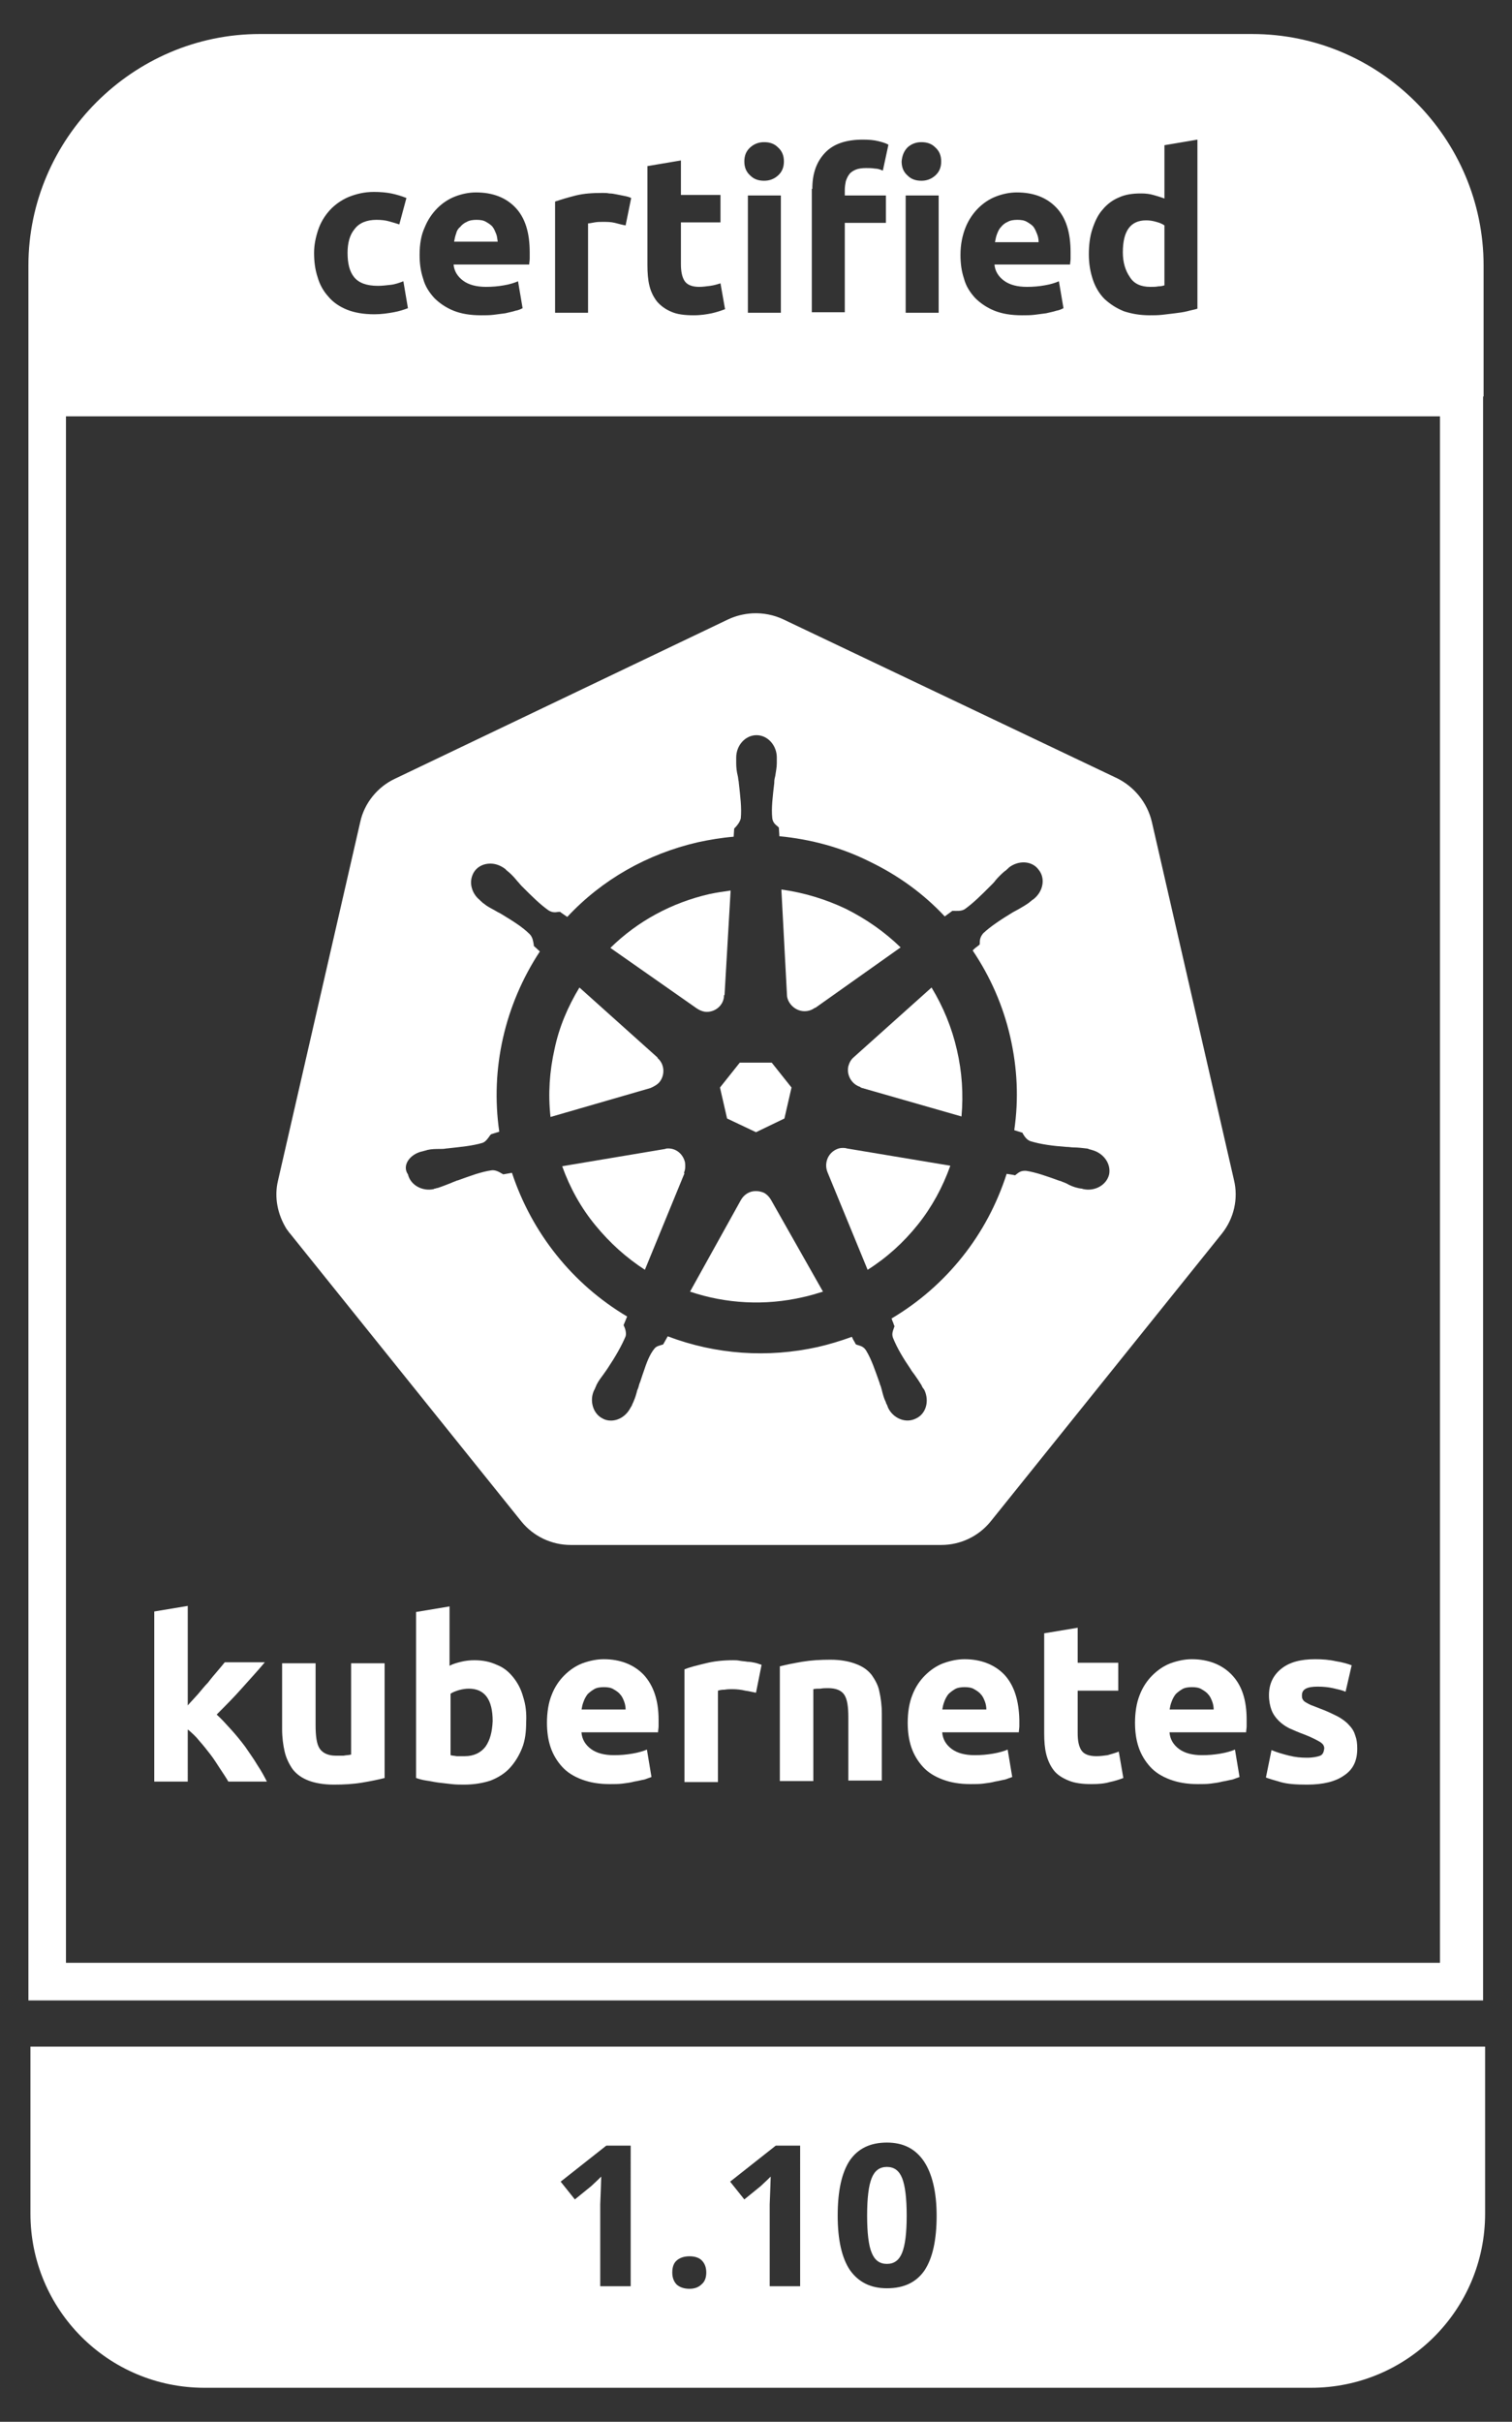 <?xml version="1.0" encoding="utf-8"?>
<!-- Generator: Adobe Illustrator 21.1.0, SVG Export Plug-In . SVG Version: 6.00 Build 0)  -->
<svg version="1.1" xmlns="http://www.w3.org/2000/svg" xmlns:xlink="http://www.w3.org/1999/xlink" x="0px" y="0px"
	 viewBox="0 0 298 477" style="enable-background:new 0 0 298 477;" xml:space="preserve">
<rect x="0" y="0" width="298" height="477" fill="#333333" stroke="none"/>
<style type="text/css">
	.st0{fill:#FFFFFF;}
	.st1{fill:none;}
</style>
<g id="Layer_1">
</g>
<g id="Layer_2">
	<path class="st0" d="M292.4,78.1L292.4,78.1l0-25.8c0-25.1-20.5-45.6-45.6-45.6H51.2C26.2,6.7,5.6,27.3,5.6,52.3v25.8V82v312h286.7
		V78.1z M215.3,45.1c0.5-1.5,1.1-2.8,2-3.8c0.9-1.1,2-1.9,3.2-2.4c1.3-0.6,2.7-0.8,4.4-0.8c0.9,0,1.7,0.1,2.4,0.3
		c0.7,0.2,1.4,0.4,2.2,0.7V28.6l6.5-1.1v33.3c-0.6,0.2-1.3,0.3-2,0.5c-0.8,0.2-1.6,0.3-2.4,0.4c-0.8,0.1-1.7,0.2-2.5,0.3
		c-0.9,0.1-1.7,0.1-2.5,0.1c-1.9,0-3.6-0.3-5.1-0.8c-1.5-0.6-2.7-1.4-3.8-2.4c-1-1-1.8-2.3-2.3-3.8c-0.5-1.5-0.8-3.1-0.8-5
		C214.6,48.3,214.8,46.6,215.3,45.1z M190.3,44.8c0.6-1.5,1.5-2.8,2.5-3.8c1-1,2.2-1.8,3.5-2.3c1.3-0.5,2.7-0.8,4.1-0.8
		c3.3,0,5.9,1,7.8,3c1.9,2,2.8,4.9,2.8,8.8c0,0.4,0,0.8,0,1.2c0,0.5-0.1,0.9-0.1,1.2H196c0.1,1.3,0.8,2.4,1.9,3.2
		c1.1,0.8,2.6,1.2,4.5,1.2c1.2,0,2.4-0.1,3.5-0.3c1.2-0.2,2.1-0.5,2.8-0.8l0.9,5.3c-0.4,0.2-0.8,0.4-1.4,0.5c-0.6,0.2-1.2,0.3-2,0.5
		c-0.7,0.1-1.5,0.2-2.3,0.3c-0.8,0.1-1.6,0.1-2.5,0.1c-2.1,0-3.9-0.3-5.4-0.9c-1.5-0.6-2.8-1.5-3.8-2.5c-1-1.1-1.8-2.3-2.2-3.8
		c-0.5-1.5-0.7-3-0.7-4.7C189.3,48.1,189.7,46.3,190.3,44.8z M178.9,29c0.8-0.7,1.7-1,2.7-1c1.1,0,2,0.3,2.7,1
		c0.8,0.7,1.2,1.6,1.2,2.8c0,1.2-0.4,2.1-1.2,2.8c-0.8,0.7-1.7,1-2.7,1c-1.1,0-2-0.3-2.7-1c-0.8-0.7-1.2-1.6-1.2-2.8
		C177.8,30.6,178.2,29.7,178.9,29z M185,38.5v23.1h-6.5V38.5H185z M160.1,37.2c0-3,0.8-5.3,2.5-7.1c1.7-1.8,4.2-2.6,7.5-2.6
		c1.2,0,2.2,0.1,3,0.3c0.8,0.2,1.5,0.4,2,0.7l-1.1,5.1c-0.5-0.2-1-0.4-1.6-0.4c-0.6-0.1-1.1-0.1-1.7-0.1c-0.8,0-1.5,0.1-2,0.3
		c-0.5,0.2-1,0.5-1.3,0.9c-0.3,0.4-0.5,0.8-0.7,1.4c-0.1,0.5-0.2,1.1-0.2,1.7v1.1h8.1v5.4h-8.1v17.6h-6.5V37.2z M147.9,29
		c0.8-0.7,1.7-1,2.7-1c1.1,0,2,0.3,2.7,1c0.8,0.7,1.2,1.6,1.2,2.8c0,1.2-0.4,2.1-1.2,2.8c-0.8,0.7-1.7,1-2.7,1c-1.1,0-2-0.3-2.7-1
		c-0.8-0.7-1.2-1.6-1.2-2.8C146.7,30.6,147.1,29.7,147.9,29z M153.9,38.5v23.1h-6.5V38.5H153.9z M127.7,32.7l6.5-1.1v6.8h7.8v5.4
		h-7.8V52c0,1.4,0.2,2.5,0.7,3.3c0.5,0.8,1.5,1.2,2.9,1.2c0.7,0,1.4-0.1,2.2-0.2c0.7-0.1,1.4-0.3,2-0.5l0.9,5.1
		c-0.8,0.3-1.7,0.6-2.6,0.8c-1,0.2-2.1,0.4-3.6,0.4c-1.8,0-3.3-0.2-4.4-0.7c-1.2-0.5-2.1-1.2-2.8-2c-0.7-0.9-1.2-1.9-1.5-3.1
		c-0.3-1.2-0.4-2.6-0.4-4.1V32.7z M109.4,39.7c1.2-0.4,2.5-0.8,4.1-1.2c1.6-0.4,3.4-0.5,5.3-0.5c0.4,0,0.8,0,1.3,0.1
		c0.5,0,1,0.1,1.5,0.2c0.5,0.1,1,0.2,1.5,0.3c0.5,0.1,0.9,0.2,1.3,0.4l-1.1,5.4c-0.6-0.1-1.3-0.3-2.1-0.5c-0.8-0.2-1.6-0.2-2.5-0.2
		c-0.4,0-0.9,0-1.5,0.1c-0.6,0.1-1,0.2-1.3,0.2v17.6h-6.5V39.7z M83.7,44.8c0.6-1.5,1.5-2.8,2.5-3.8c1-1,2.2-1.8,3.5-2.3
		c1.3-0.5,2.7-0.8,4.1-0.8c3.3,0,5.9,1,7.8,3c1.9,2,2.8,4.9,2.8,8.8c0,0.4,0,0.8,0,1.2c0,0.5-0.1,0.9-0.1,1.2H89.4
		c0.1,1.3,0.8,2.4,1.9,3.2c1.1,0.8,2.6,1.2,4.5,1.2c1.2,0,2.4-0.1,3.5-0.3c1.2-0.2,2.1-0.5,2.8-0.8l0.9,5.3
		c-0.4,0.2-0.8,0.4-1.4,0.5c-0.6,0.2-1.2,0.3-2,0.5c-0.7,0.1-1.5,0.2-2.3,0.3c-0.8,0.1-1.6,0.1-2.5,0.1c-2.1,0-3.9-0.3-5.4-0.9
		c-1.5-0.6-2.8-1.5-3.8-2.5c-1-1.1-1.8-2.3-2.2-3.8c-0.5-1.5-0.7-3-0.7-4.7C82.7,48.1,83,46.3,83.7,44.8z M62.7,45.3
		c0.5-1.5,1.3-2.8,2.3-3.9c1-1.1,2.3-2,3.7-2.6c1.5-0.6,3.1-1,5-1c1.2,0,2.4,0.1,3.4,0.3c1,0.2,2,0.5,3,0.9l-1.4,5.2
		c-0.6-0.2-1.3-0.4-2-0.6c-0.7-0.2-1.5-0.3-2.5-0.3c-1.9,0-3.4,0.6-4.3,1.8c-1,1.2-1.4,2.8-1.4,4.7c0,2.1,0.4,3.7,1.3,4.8
		c0.9,1.1,2.4,1.7,4.7,1.7c0.8,0,1.6-0.1,2.5-0.2c0.9-0.1,1.7-0.4,2.5-0.7l0.9,5.3c-0.8,0.3-1.7,0.6-2.8,0.8
		c-1.1,0.2-2.4,0.4-3.8,0.4c-2.1,0-3.9-0.3-5.4-0.9c-1.5-0.6-2.8-1.5-3.7-2.6c-1-1.1-1.7-2.4-2.1-3.8c-0.5-1.5-0.7-3.1-0.7-4.8
		C61.9,48.3,62.2,46.8,62.7,45.3z M283.8,386.6H13V82h270.8V386.6z"/>
	<path class="st0" d="M97.8,46.1c-0.2-0.5-0.4-1-0.7-1.4c-0.3-0.4-0.8-0.7-1.3-1c-0.5-0.3-1.1-0.4-1.9-0.4c-0.7,0-1.4,0.1-1.9,0.4
		c-0.5,0.2-1,0.6-1.3,1C90.3,45,90,45.5,89.9,46c-0.2,0.5-0.3,1.1-0.4,1.6h8.6C98,47.1,98,46.6,97.8,46.1z"/>
	<path class="st0" d="M226.7,56.5c0.6,0,1.1,0,1.6-0.1c0.5,0,0.9-0.1,1.2-0.2V44.4c-0.4-0.3-0.9-0.5-1.6-0.7c-0.7-0.2-1.3-0.3-2-0.3
		c-3.1,0-4.6,2.1-4.6,6.3c0,2,0.5,3.6,1.4,4.9C223.5,55.9,224.9,56.5,226.7,56.5z"/>
	<path class="st0" d="M204.4,46.1c-0.2-0.5-0.4-1-0.7-1.4c-0.3-0.4-0.8-0.7-1.3-1c-0.5-0.3-1.1-0.4-1.9-0.4c-0.7,0-1.4,0.1-1.9,0.4
		c-0.5,0.2-1,0.6-1.3,1c-0.4,0.4-0.6,0.9-0.8,1.4c-0.2,0.5-0.3,1.1-0.4,1.6h8.6C204.7,47.1,204.6,46.6,204.4,46.1z"/>
	<path class="st0" d="M166.9,226.2L166.9,226.2c-0.3-0.1-0.6-0.1-0.8-0.1c-0.5,0-0.9,0.1-1.3,0.3c-1.7,0.8-2.4,2.8-1.7,4.5l0,0l0,0
		l7.9,19.2c3.8-2.4,7.1-5.4,9.9-8.9c2.8-3.5,4.9-7.4,6.4-11.6L166.9,226.2L166.9,226.2z"/>
	<path class="st0" d="M128.2,214.3L128.2,214.3L128.2,214.3c0.7-0.3,1.4-0.7,1.8-1.2c1.1-1.4,1-3.5-0.4-4.7l0,0l0-0.1l-15.4-13.8
		c-2.3,3.8-4,7.8-4.9,12.1c-1,4.4-1.3,8.9-0.8,13.4L128.2,214.3z"/>
	<path class="st0" d="M168.3,208.2L168.3,208.2c-0.6,0.5-0.9,1.1-1.1,1.8c-0.4,1.8,0.7,3.6,2.4,4.1l0,0l0,0.1l19.9,5.7
		c0.4-4.4,0.1-8.8-0.9-13.1c-1-4.4-2.7-8.5-5-12.3L168.3,208.2L168.3,208.2z"/>
	<path class="st0" d="M135,228.9c-0.4-1.6-1.7-2.7-3.3-2.7c0,0,0,0,0,0c-0.2,0-0.4,0-0.6,0.1l0,0l0,0l-20.3,3.4
		c1.5,4.2,3.7,8.2,6.6,11.7c2.8,3.4,6,6.3,9.7,8.7l7.8-19l-0.1-0.1l0,0C135.1,230.3,135.1,229.6,135,228.9z"/>
	<path class="st0" d="M152,236.4L152,236.4c-0.4-0.7-0.9-1.2-1.5-1.5c-0.5-0.2-1-0.3-1.5-0.3c0,0-0.1,0-0.1,0
		c-1.2,0-2.3,0.7-2.9,1.8l0,0h0l-10,18c7.1,2.4,14.8,2.8,22.2,1.1c1.4-0.3,2.7-0.7,4-1.1L152,236.4L152,236.4z"/>
	<polygon class="st0" points="143.3,220.3 149,223 154.6,220.3 156,214.2 152.1,209.3 145.8,209.3 141.9,214.2 	"/>
	<path class="st0" d="M155.1,195.9L155.1,195.9c0,0.7,0.3,1.4,0.8,2c1.2,1.4,3.2,1.7,4.7,0.6l0,0l0.1,0l16.8-11.9
		c-3.2-3.1-6.8-5.6-10.8-7.6c-4-1.9-8.3-3.2-12.7-3.8L155.1,195.9L155.1,195.9z"/>
	<path class="st0" d="M137.3,198.6L137.3,198.6c0.6,0.4,1.3,0.7,2,0.7c1.8,0,3.4-1.4,3.4-3.3l0,0l0.1,0l1.2-20.6
		c-1.4,0.2-2.8,0.4-4.2,0.7c-7.4,1.7-14.1,5.3-19.5,10.6L137.3,198.6L137.3,198.6z"/>
	<path class="st0" d="M57.2,243l45.5,56.6c2.4,3,6,4.7,9.8,4.7l73,0c3.8,0,7.4-1.7,9.8-4.7l45.5-56.6c2.4-3,3.3-6.9,2.4-10.6
		L227,161.8c-0.9-3.7-3.4-6.8-6.8-8.5L154.4,122c-1.9-0.9-4-1.3-6.1-1.2c-1.7,0.1-3.3,0.5-4.8,1.2l-65.7,31.4
		c-3.4,1.6-6,4.8-6.8,8.5l-16.2,70.6c-0.8,3.3-0.1,6.7,1.7,9.6C56.7,242.3,56.9,242.7,57.2,243z M83.1,226.8
		C83.1,226.8,83.1,226.8,83.1,226.8C83.1,226.8,83.1,226.8,83.1,226.8L83.1,226.8C83.1,226.8,83.2,226.8,83.1,226.8
		c0.2,0,0.3-0.1,0.4-0.1c0.3-0.1,0.5-0.1,0.7-0.2c0.9-0.2,1.7-0.2,2.5-0.2c0.4,0,0.8,0,1.3-0.1l0.1,0c2.7-0.3,5-0.5,7-1.1
		c0.6-0.2,1.1-0.9,1.5-1.5c0.1-0.1,0.1-0.1,0.2-0.2l0,0l0,0l1.6-0.5c-1.8-12.4,1.1-25,8-35.5l-1.2-1.1l0,0c0-0.1,0-0.1,0-0.2
		c-0.1-0.6-0.2-1.5-0.8-2.1c-1.5-1.5-3.5-2.7-5.8-4.1c-0.4-0.2-0.8-0.4-1.1-0.6c-0.7-0.4-1.4-0.7-2.1-1.3c-0.2-0.1-0.4-0.3-0.6-0.5
		c-0.1-0.1-0.2-0.1-0.2-0.2c0,0,0,0,0,0c0,0,0,0,0,0c-0.9-0.7-1.5-1.7-1.7-2.8c-0.2-1.1,0.1-2.2,0.7-3c0.7-0.9,1.8-1.4,3-1.4
		c0,0,0.1,0,0.1,0c1,0,2,0.4,2.8,1c0.1,0.1,0.2,0.1,0.2,0.2c0.2,0.2,0.5,0.4,0.6,0.5c0.7,0.6,1.2,1.2,1.7,1.8
		c0.3,0.3,0.5,0.6,0.8,0.9l0.1,0.1c1.9,1.9,3.5,3.5,5.2,4.7c0.8,0.5,1.4,0.4,2,0.3c0.1,0,0.2,0,0.3,0l0,0l0,0c0.2,0.2,1,0.7,1.4,1
		c6.9-7.4,15.8-12.4,25.7-14.7c2.3-0.5,4.7-0.9,7.1-1.1l0.1-1.6l0,0c0.5-0.5,1.1-1.2,1.3-2c0.2-2.1-0.1-4.4-0.4-7.1l0-0.1
		c-0.1-0.4-0.1-0.8-0.2-1.2c-0.2-0.8-0.3-1.6-0.3-2.5c0-0.2,0-0.4,0-0.7c0-0.1,0-0.2,0-0.3c0,0,0,0,0,0c0,0,0,0,0-0.1
		c0-2.4,1.8-4.4,4-4.4s4,2,4,4.4c0,0.1,0,0.2,0,0.4c0,0.3,0,0.5,0,0.7c0,0.9-0.2,1.7-0.3,2.5c-0.1,0.4-0.2,0.8-0.2,1.2l0,0.2
		c-0.3,2.6-0.6,4.9-0.4,6.9c0.1,0.9,0.6,1.3,1.1,1.7c0.1,0.1,0.1,0.1,0.2,0.2l0,0v0c0,0.3,0.1,1.2,0.1,1.7c6.2,0.6,12.2,2.2,17.8,5
		c5.6,2.7,10.6,6.3,14.8,10.8l1.5-1.1l0,0c0.1,0,0.1,0,0.2,0c0.6,0,1.5,0.1,2.2-0.3c1.7-1.2,3.3-2.8,5.2-4.7l0.1-0.1
		c0.3-0.3,0.6-0.6,0.8-0.9c0.5-0.6,1.1-1.2,1.8-1.8c0.2-0.1,0.4-0.3,0.6-0.5c0.1-0.1,0.2-0.1,0.2-0.2c1.9-1.5,4.6-1.4,5.9,0.4
		c1.4,1.7,0.9,4.3-1,5.8c-0.1,0.1-0.2,0.1-0.3,0.2c-0.2,0.2-0.4,0.3-0.6,0.5c-0.7,0.5-1.4,0.9-2.1,1.3c-0.4,0.2-0.7,0.4-1.1,0.6
		c-2.3,1.4-4.3,2.7-5.8,4.1c-0.6,0.7-0.7,1.3-0.7,1.9c0,0.1,0,0.2,0,0.3l0,0l0,0c-0.1,0.1-0.3,0.3-0.6,0.5c-0.3,0.2-0.6,0.5-0.8,0.7
		c3.5,5.2,6,10.9,7.4,17c1.4,6.1,1.7,12.2,0.8,18.4l1.6,0.5l0,0c0,0,0.1,0.1,0.1,0.2c0.3,0.5,0.8,1.3,1.6,1.5c2,0.6,4.3,0.9,7,1.1
		l0.1,0c0.4,0,0.9,0.1,1.3,0.1c0.8,0,1.6,0.1,2.5,0.2c0.2,0,0.5,0.1,0.7,0.2c0.2,0,0.3,0.1,0.4,0.1c2.3,0.6,3.8,2.7,3.4,4.8
		c-0.5,2.1-2.8,3.4-5.1,2.9c0,0,0,0,0,0c0,0,0,0,0,0c0,0,0,0,0,0c0,0,0,0,0,0c-0.1,0-0.2-0.1-0.4-0.1c-0.2,0-0.5-0.1-0.6-0.1
		c-0.9-0.2-1.6-0.5-2.3-0.9c-0.4-0.2-0.8-0.3-1.2-0.5l-0.1,0c-2.5-0.9-4.7-1.7-6.7-2c-0.1,0-0.2,0-0.2,0c-0.8,0-1.2,0.3-1.7,0.7
		c-0.1,0.1-0.2,0.1-0.2,0.2l0,0l0,0c-0.3-0.1-1.1-0.2-1.7-0.3c-1.9,5.9-4.8,11.4-8.7,16.3c-3.9,4.9-8.6,9-14,12.2
		c0.1,0.1,0.1,0.3,0.2,0.5c0.2,0.4,0.3,0.9,0.4,1l0,0l0,0c0,0.1-0.1,0.2-0.1,0.3c-0.2,0.6-0.5,1.2-0.2,2c0.8,2,2,4,3.5,6.2
		c0.2,0.4,0.5,0.7,0.7,1c0.5,0.7,0.9,1.3,1.4,2.1c0.1,0.2,0.2,0.5,0.4,0.7c0.1,0.1,0.1,0.2,0.2,0.3c1,2.2,0.3,4.7-1.7,5.6
		c-1,0.5-2.1,0.5-3.1,0.1c-1-0.4-1.9-1.2-2.4-2.3c0-0.1-0.1-0.2-0.1-0.3c-0.1-0.3-0.3-0.5-0.3-0.7c-0.4-0.8-0.6-1.6-0.8-2.4
		c-0.1-0.4-0.2-0.8-0.4-1.2l0-0.1c-0.9-2.5-1.6-4.7-2.7-6.5c-0.5-0.8-1.1-0.9-1.7-1.1c-0.1,0-0.2-0.1-0.3-0.1l0,0l0,0
		c-0.1-0.1-0.2-0.4-0.4-0.7c-0.2-0.3-0.3-0.6-0.4-0.8c-2.2,0.8-4.5,1.5-6.7,2c-9.9,2.2-20.1,1.5-29.6-2.1l-0.9,1.6l0,0
		c-0.6,0.2-1.3,0.3-1.7,0.8c-1,1.2-1.6,2.9-2.2,4.7c-0.3,0.8-0.5,1.6-0.8,2.3c-0.1,0.4-0.2,0.8-0.4,1.2c-0.2,0.8-0.4,1.5-0.8,2.4
		c-0.1,0.2-0.2,0.4-0.3,0.7c-0.1,0.1-0.1,0.2-0.2,0.3l0,0c0,0,0,0,0,0c-0.8,1.6-2.3,2.6-3.9,2.6c-0.5,0-1.1-0.1-1.6-0.4
		c-1.9-0.9-2.7-3.5-1.7-5.6c0.1-0.1,0.1-0.2,0.2-0.4c0.1-0.2,0.2-0.5,0.3-0.7c0.4-0.8,0.9-1.4,1.4-2.1c0.2-0.3,0.5-0.7,0.7-1
		c1.6-2.4,2.8-4.5,3.6-6.4c0.2-0.7-0.1-1.6-0.4-2.2l0,0l0,0l0.7-1.7c-10.8-6.4-18.8-16.5-22.7-28.3l-1.7,0.3l0,0
		c-0.1,0-0.1-0.1-0.2-0.1c-0.5-0.3-1.3-0.8-2.1-0.7c-2.1,0.3-4.2,1.1-6.7,2l-0.1,0c-0.4,0.2-0.8,0.3-1.2,0.5
		c-0.8,0.3-1.5,0.6-2.4,0.9c-0.2,0.1-0.5,0.1-0.7,0.2c-0.1,0-0.2,0-0.3,0.1c0,0,0,0,0,0c0,0,0,0,0,0c0,0,0,0,0,0c0,0,0,0,0,0
		c-2.3,0.5-4.6-0.8-5.1-2.9C79.2,229.6,80.7,227.4,83.1,226.8z"/>
	<path class="st0" d="M37.1,340.7c0.7,0.6,1.5,1.3,2.2,2.2c0.8,0.9,1.5,1.8,2.2,2.7c0.7,0.9,1.3,1.9,1.9,2.8
		c0.6,0.9,1.2,1.8,1.6,2.5h7.6c-0.5-1-1.1-2.1-1.9-3.3c-0.7-1.2-1.6-2.4-2.4-3.6c-0.9-1.2-1.8-2.3-2.8-3.4c-1-1.1-1.9-2.1-2.8-2.9
		c1.8-1.8,3.4-3.4,4.9-5.1c1.5-1.7,3.1-3.4,4.6-5.2h-7.9c-0.4,0.5-0.9,1.1-1.5,1.8c-0.6,0.7-1.2,1.4-1.8,2.2c-0.7,0.7-1.3,1.5-2,2.3
		c-0.7,0.8-1.4,1.5-2,2.2v-19.6l-6.6,1.1v33.5h6.6V340.7z"/>
	<path class="st0" d="M69.1,345.6c-0.4,0.1-0.9,0.1-1.4,0.2c-0.5,0-1,0-1.5,0c-1.5,0-2.6-0.5-3.2-1.4s-0.8-2.5-0.8-4.6v-12.2h-6.6
		v13c0,1.6,0.2,3.1,0.5,4.4c0.3,1.3,0.9,2.5,1.6,3.5c0.8,1,1.8,1.7,3.1,2.2c1.3,0.5,3,0.8,5,0.8c2,0,3.8-0.1,5.6-0.4
		c1.8-0.3,3.2-0.6,4.4-0.9v-22.6h-6.6V345.6z"/>
	<path class="st0" d="M103.1,334.2c-0.4-1.5-1.1-2.8-2-3.9s-1.9-1.9-3.2-2.4c-1.3-0.6-2.7-0.9-4.4-0.9c-0.9,0-1.8,0.1-2.6,0.3
		c-0.8,0.2-1.6,0.4-2.3,0.8v-11.7l-6.6,1.1v32.7c0.6,0.2,1.3,0.4,2,0.5c0.8,0.1,1.6,0.3,2.4,0.4c0.9,0.1,1.7,0.2,2.6,0.3
		c0.9,0.1,1.7,0.1,2.5,0.1c1.9,0,3.7-0.3,5.2-0.8c1.5-0.6,2.8-1.4,3.8-2.5c1-1.1,1.8-2.4,2.4-3.9c0.6-1.5,0.8-3.2,0.8-5.1
		C103.8,337.4,103.6,335.7,103.1,334.2z M95.7,344c-0.9,1.2-2.3,1.9-4.1,1.9c-0.6,0-1.1,0-1.6,0c-0.5-0.1-0.9-0.1-1.2-0.2v-12.1
		c0.4-0.3,1-0.5,1.6-0.7c0.7-0.2,1.4-0.3,2-0.3c3.1,0,4.7,2.1,4.7,6.4C97,341.1,96.6,342.7,95.7,344z"/>
	<path class="st0" d="M147.3,327.3c-0.5-0.1-1-0.1-1.5-0.2c-0.5-0.1-0.9-0.1-1.3-0.1c-2,0-3.8,0.2-5.4,0.6c-1.6,0.4-3,0.7-4.2,1.2
		v22.2h6.6V333c0.3-0.1,0.7-0.2,1.3-0.2c0.6-0.1,1.1-0.1,1.5-0.1c0.9,0,1.8,0.1,2.6,0.3c0.8,0.1,1.5,0.3,2.1,0.4l1.1-5.5
		c-0.4-0.1-0.8-0.3-1.3-0.4C148.3,327.4,147.8,327.3,147.3,327.3z"/>
	<path class="st0" d="M171.8,329.9c-0.8-1-1.8-1.7-3.2-2.2c-1.3-0.5-3-0.8-4.9-0.8c-2,0-3.8,0.1-5.6,0.4c-1.8,0.3-3.2,0.6-4.4,0.9
		v22.6h6.6v-18.1c0.4-0.1,0.9-0.1,1.4-0.1c0.5-0.1,1-0.1,1.5-0.1c1.5,0,2.6,0.4,3.2,1.3c0.6,0.9,0.8,2.4,0.8,4.5v12.4h6.6v-13.2
		c0-1.6-0.2-3.1-0.5-4.4C173.1,332,172.5,330.9,171.8,329.9z"/>
	<path class="st0" d="M218.3,345.7c-0.7,0.1-1.5,0.2-2.2,0.2c-1.5,0-2.5-0.4-3-1.2c-0.5-0.8-0.7-1.9-0.7-3.3V333h8v-5.5h-8v-6.9
		l-6.6,1.1h0v19.7c0,1.5,0.1,2.9,0.4,4.1c0.3,1.2,0.8,2.3,1.5,3.2c0.7,0.9,1.7,1.5,2.9,2c1.2,0.5,2.7,0.7,4.5,0.7
		c1.4,0,2.6-0.1,3.6-0.4c1-0.2,1.9-0.5,2.7-0.8l-0.9-5.2C219.7,345.3,219,345.5,218.3,345.7z"/>
	<path class="st1" d="M122.3,333.8c-0.3-0.4-0.8-0.8-1.3-1c-0.5-0.3-1.1-0.4-1.9-0.4c-0.7,0-1.4,0.1-1.9,0.4c-0.5,0.2-1,0.6-1.3,1
		c-0.4,0.4-0.6,0.9-0.8,1.5c-0.2,0.5-0.3,1.1-0.4,1.6h8.8c0-0.6-0.1-1.1-0.3-1.6C122.9,334.7,122.7,334.2,122.3,333.8z"/>
	<path class="st1" d="M193.4,333.8c-0.3-0.4-0.8-0.8-1.3-1c-0.5-0.3-1.1-0.4-1.9-0.4c-0.7,0-1.4,0.1-1.9,0.4c-0.5,0.2-1,0.6-1.3,1
		c-0.4,0.4-0.6,0.9-0.8,1.5c-0.2,0.5-0.3,1.1-0.4,1.6h8.8c0-0.6-0.1-1.1-0.3-1.6C194,334.7,193.7,334.2,193.4,333.8z"/>
	<path class="st1" d="M238.2,333.8c-0.3-0.4-0.8-0.8-1.3-1c-0.5-0.3-1.1-0.4-1.9-0.4c-0.7,0-1.4,0.1-1.9,0.4c-0.5,0.2-1,0.6-1.3,1
		c-0.4,0.4-0.6,0.9-0.8,1.5c-0.2,0.5-0.3,1.1-0.4,1.6h8.8c0-0.6-0.1-1.1-0.3-1.6C238.9,334.7,238.6,334.2,238.2,333.8z"/>
	<path class="st0" d="M126.9,329.9c-1.9-2-4.6-3.1-7.9-3.1c-1.4,0-2.8,0.3-4.2,0.8c-1.3,0.5-2.5,1.3-3.6,2.4c-1,1-1.9,2.3-2.5,3.9
		c-0.6,1.5-0.9,3.4-0.9,5.4h0c0,1.7,0.2,3.3,0.7,4.8c0.5,1.5,1.3,2.8,2.3,3.9c1,1.1,2.3,1.9,3.9,2.5c1.6,0.6,3.4,0.9,5.5,0.9
		c0.8,0,1.7,0,2.5-0.1c0.8-0.1,1.6-0.2,2.3-0.4c0.7-0.1,1.4-0.3,2-0.4c0.6-0.2,1.1-0.4,1.4-0.5l-0.9-5.4c-0.7,0.3-1.7,0.6-2.9,0.8
		c-1.2,0.2-2.3,0.3-3.6,0.3c-1.9,0-3.4-0.4-4.5-1.2c-1.1-0.8-1.8-1.9-1.9-3.3h15.1c0-0.4,0.1-0.8,0.1-1.2c0-0.5,0-0.9,0-1.3
		C129.8,334.9,128.8,332,126.9,329.9z M114.6,336.8c0.1-0.6,0.2-1.1,0.4-1.6c0.2-0.6,0.5-1.1,0.8-1.5c0.4-0.4,0.8-0.7,1.3-1
		c0.5-0.3,1.2-0.4,1.9-0.4c0.8,0,1.4,0.1,1.9,0.4c0.5,0.3,1,0.6,1.3,1c0.4,0.4,0.6,0.9,0.8,1.4c0.2,0.5,0.3,1.1,0.3,1.6H114.6z"/>
	<path class="st1" d="M193.4,333.8c-0.3-0.4-0.8-0.8-1.3-1c-0.5-0.3-1.1-0.4-1.9-0.4c-0.7,0-1.4,0.1-1.9,0.4c-0.5,0.2-1,0.6-1.3,1
		c-0.4,0.4-0.6,0.9-0.8,1.5c-0.2,0.5-0.3,1.1-0.4,1.6h8.8c0-0.6-0.1-1.1-0.3-1.6C194,334.7,193.7,334.2,193.4,333.8z"/>
	<path class="st0" d="M198,329.9c-1.9-2-4.6-3.1-7.9-3.1c-1.4,0-2.8,0.3-4.2,0.8c-1.3,0.5-2.5,1.3-3.6,2.4c-1,1-1.9,2.3-2.5,3.9
		c-0.6,1.5-0.9,3.4-0.9,5.4c0,1.7,0.2,3.3,0.7,4.8c0.5,1.5,1.3,2.8,2.3,3.9c1,1.1,2.3,1.9,3.9,2.5c1.6,0.6,3.4,0.9,5.5,0.9
		c0.8,0,1.7,0,2.5-0.1c0.8-0.1,1.6-0.2,2.3-0.4c0.7-0.1,1.4-0.3,2-0.4c0.6-0.2,1.1-0.4,1.4-0.5l-0.9-5.4c-0.7,0.3-1.7,0.6-2.9,0.8
		c-1.2,0.2-2.3,0.3-3.6,0.3c-1.9,0-3.4-0.4-4.5-1.2c-1.1-0.8-1.8-1.9-1.9-3.3h15.1c0-0.4,0.1-0.8,0.1-1.2c0-0.5,0-0.9,0-1.3
		C200.8,334.9,199.9,332,198,329.9z M185.7,336.8c0.1-0.6,0.2-1.1,0.4-1.6c0.2-0.6,0.5-1.1,0.8-1.5c0.4-0.4,0.8-0.7,1.3-1
		c0.5-0.3,1.2-0.4,1.9-0.4c0.8,0,1.4,0.1,1.9,0.4c0.5,0.3,1,0.6,1.3,1c0.4,0.4,0.6,0.9,0.8,1.4c0.2,0.5,0.3,1.1,0.3,1.6H185.7z"/>
	<path class="st1" d="M238.2,333.8c-0.3-0.4-0.8-0.8-1.3-1c-0.5-0.3-1.1-0.4-1.9-0.4c-0.7,0-1.4,0.1-1.9,0.4c-0.5,0.2-1,0.6-1.3,1
		c-0.4,0.4-0.6,0.9-0.8,1.5c-0.2,0.5-0.3,1.1-0.4,1.6h8.8c0-0.6-0.1-1.1-0.3-1.6C238.9,334.7,238.6,334.2,238.2,333.8z"/>
	<path class="st0" d="M242.8,329.9c-1.9-2-4.6-3.1-7.9-3.1c-1.4,0-2.8,0.3-4.2,0.8c-1.3,0.5-2.5,1.3-3.6,2.4c-1,1-1.9,2.3-2.5,3.9
		c-0.6,1.5-0.9,3.4-0.9,5.4c0,1.7,0.2,3.3,0.7,4.8c0.5,1.5,1.3,2.8,2.3,3.9c1,1.1,2.3,1.9,3.9,2.5c1.6,0.6,3.4,0.9,5.5,0.9
		c0.8,0,1.7,0,2.5-0.1s1.6-0.2,2.3-0.4c0.7-0.1,1.4-0.3,2-0.4c0.6-0.2,1.1-0.4,1.4-0.5l-0.9-5.4c-0.7,0.3-1.7,0.6-2.9,0.8
		c-1.2,0.2-2.3,0.3-3.6,0.3c-1.9,0-3.4-0.4-4.5-1.2c-1.1-0.8-1.8-1.9-1.9-3.3h15.1c0-0.4,0.1-0.8,0.1-1.2c0-0.5,0-0.9,0-1.3
		C245.7,334.9,244.8,332,242.8,329.9z M230.5,336.8c0.1-0.6,0.2-1.1,0.4-1.6c0.2-0.6,0.5-1.1,0.8-1.5c0.4-0.4,0.8-0.7,1.3-1
		c0.5-0.3,1.2-0.4,1.9-0.4c0.8,0,1.4,0.1,1.9,0.4c0.5,0.3,1,0.6,1.3,1c0.4,0.4,0.6,0.9,0.8,1.4c0.2,0.5,0.3,1.1,0.3,1.6H230.5z"/>
	<path class="st0" d="M260.2,345.8c-0.5,0.2-1.4,0.4-2.6,0.4c-1.2,0-2.3-0.1-3.5-0.4c-1.2-0.3-2.3-0.6-3.5-1.1l-1.1,5.4
		c0.5,0.2,1.5,0.5,2.9,0.9c1.4,0.4,3.1,0.5,5.2,0.5c3.2,0,5.6-0.6,7.3-1.8c1.8-1.2,2.6-2.9,2.6-5.3c0-1-0.1-1.8-0.4-2.6
		c-0.2-0.7-0.6-1.4-1.2-2c-0.5-0.6-1.3-1.2-2.2-1.7c-1-0.5-2.2-1.1-3.6-1.6c-0.7-0.3-1.3-0.5-1.8-0.7c-0.4-0.2-0.8-0.4-1.1-0.6
		c-0.3-0.2-0.4-0.4-0.5-0.6c-0.1-0.2-0.1-0.4-0.1-0.7c0-1.2,1-1.7,3.1-1.7c1.1,0,2.1,0.1,3,0.3c0.9,0.2,1.8,0.4,2.5,0.7l1.2-5.2
		c-0.8-0.3-1.8-0.6-3.1-0.8c-1.3-0.3-2.7-0.4-4.1-0.4c-2.9,0-5.1,0.6-6.7,1.9c-1.6,1.3-2.4,3-2.4,5.2c0,1.1,0.2,2.1,0.5,2.9
		c0.3,0.8,0.8,1.5,1.4,2.1c0.6,0.6,1.3,1.1,2.1,1.5c0.9,0.4,1.8,0.8,2.9,1.2c1.3,0.5,2.3,1,3,1.4c0.7,0.4,1,0.8,1,1.4
		C260.9,345.1,260.7,345.6,260.2,345.8z"/>
	<path class="st0" d="M174.8,426.8c-1.4,0-2.4,0.7-3,2.2c-0.6,1.5-0.9,3.9-0.9,7.4c0,3.4,0.3,5.9,0.9,7.3c0.6,1.5,1.6,2.2,3,2.2
		c1.4,0,2.4-0.7,3-2.2c0.6-1.5,0.9-3.9,0.9-7.3c0-3.4-0.3-5.9-0.9-7.4C177.2,427.5,176.2,426.8,174.8,426.8z"/>
	<path class="st0" d="M6,403.1V436c0,18.9,15.3,34.3,34.3,34.3h218.1c18.9,0,34.3-15.3,34.3-34.3v-32.9H6z M124.2,450.3h-5.9v-16.1
		l0.1-2.6l0.1-2.9c-1,1-1.7,1.6-2,1.9l-3.2,2.6l-2.8-3.5l9-7.1h4.8V450.3z M138.3,449.9c-0.6,0.6-1.4,0.9-2.4,0.9
		c-1.1,0-1.9-0.3-2.5-0.8c-0.6-0.6-0.9-1.4-0.9-2.4c0-1.1,0.3-1.9,0.9-2.4c0.6-0.5,1.4-0.8,2.5-0.8c1.1,0,1.9,0.3,2.4,0.8
		c0.6,0.6,0.9,1.4,0.9,2.4C139.2,448.6,138.9,449.4,138.3,449.9z M157.6,450.3h-5.9v-16.1l0.1-2.6l0.1-2.9c-1,1-1.7,1.6-2,1.9
		l-3.2,2.6l-2.8-3.5l9-7.1h4.8V450.3z M182.2,447.2c-1.6,2.3-4,3.5-7.4,3.5c-3.2,0-5.6-1.2-7.3-3.6c-1.6-2.4-2.4-6-2.4-10.7
		c0-4.9,0.8-8.5,2.4-10.9c1.6-2.3,4-3.5,7.3-3.5c3.2,0,5.6,1.2,7.3,3.7c1.6,2.4,2.5,6,2.5,10.7C184.6,441.2,183.8,444.8,182.2,447.2
		z"/>
</g>
</svg>

